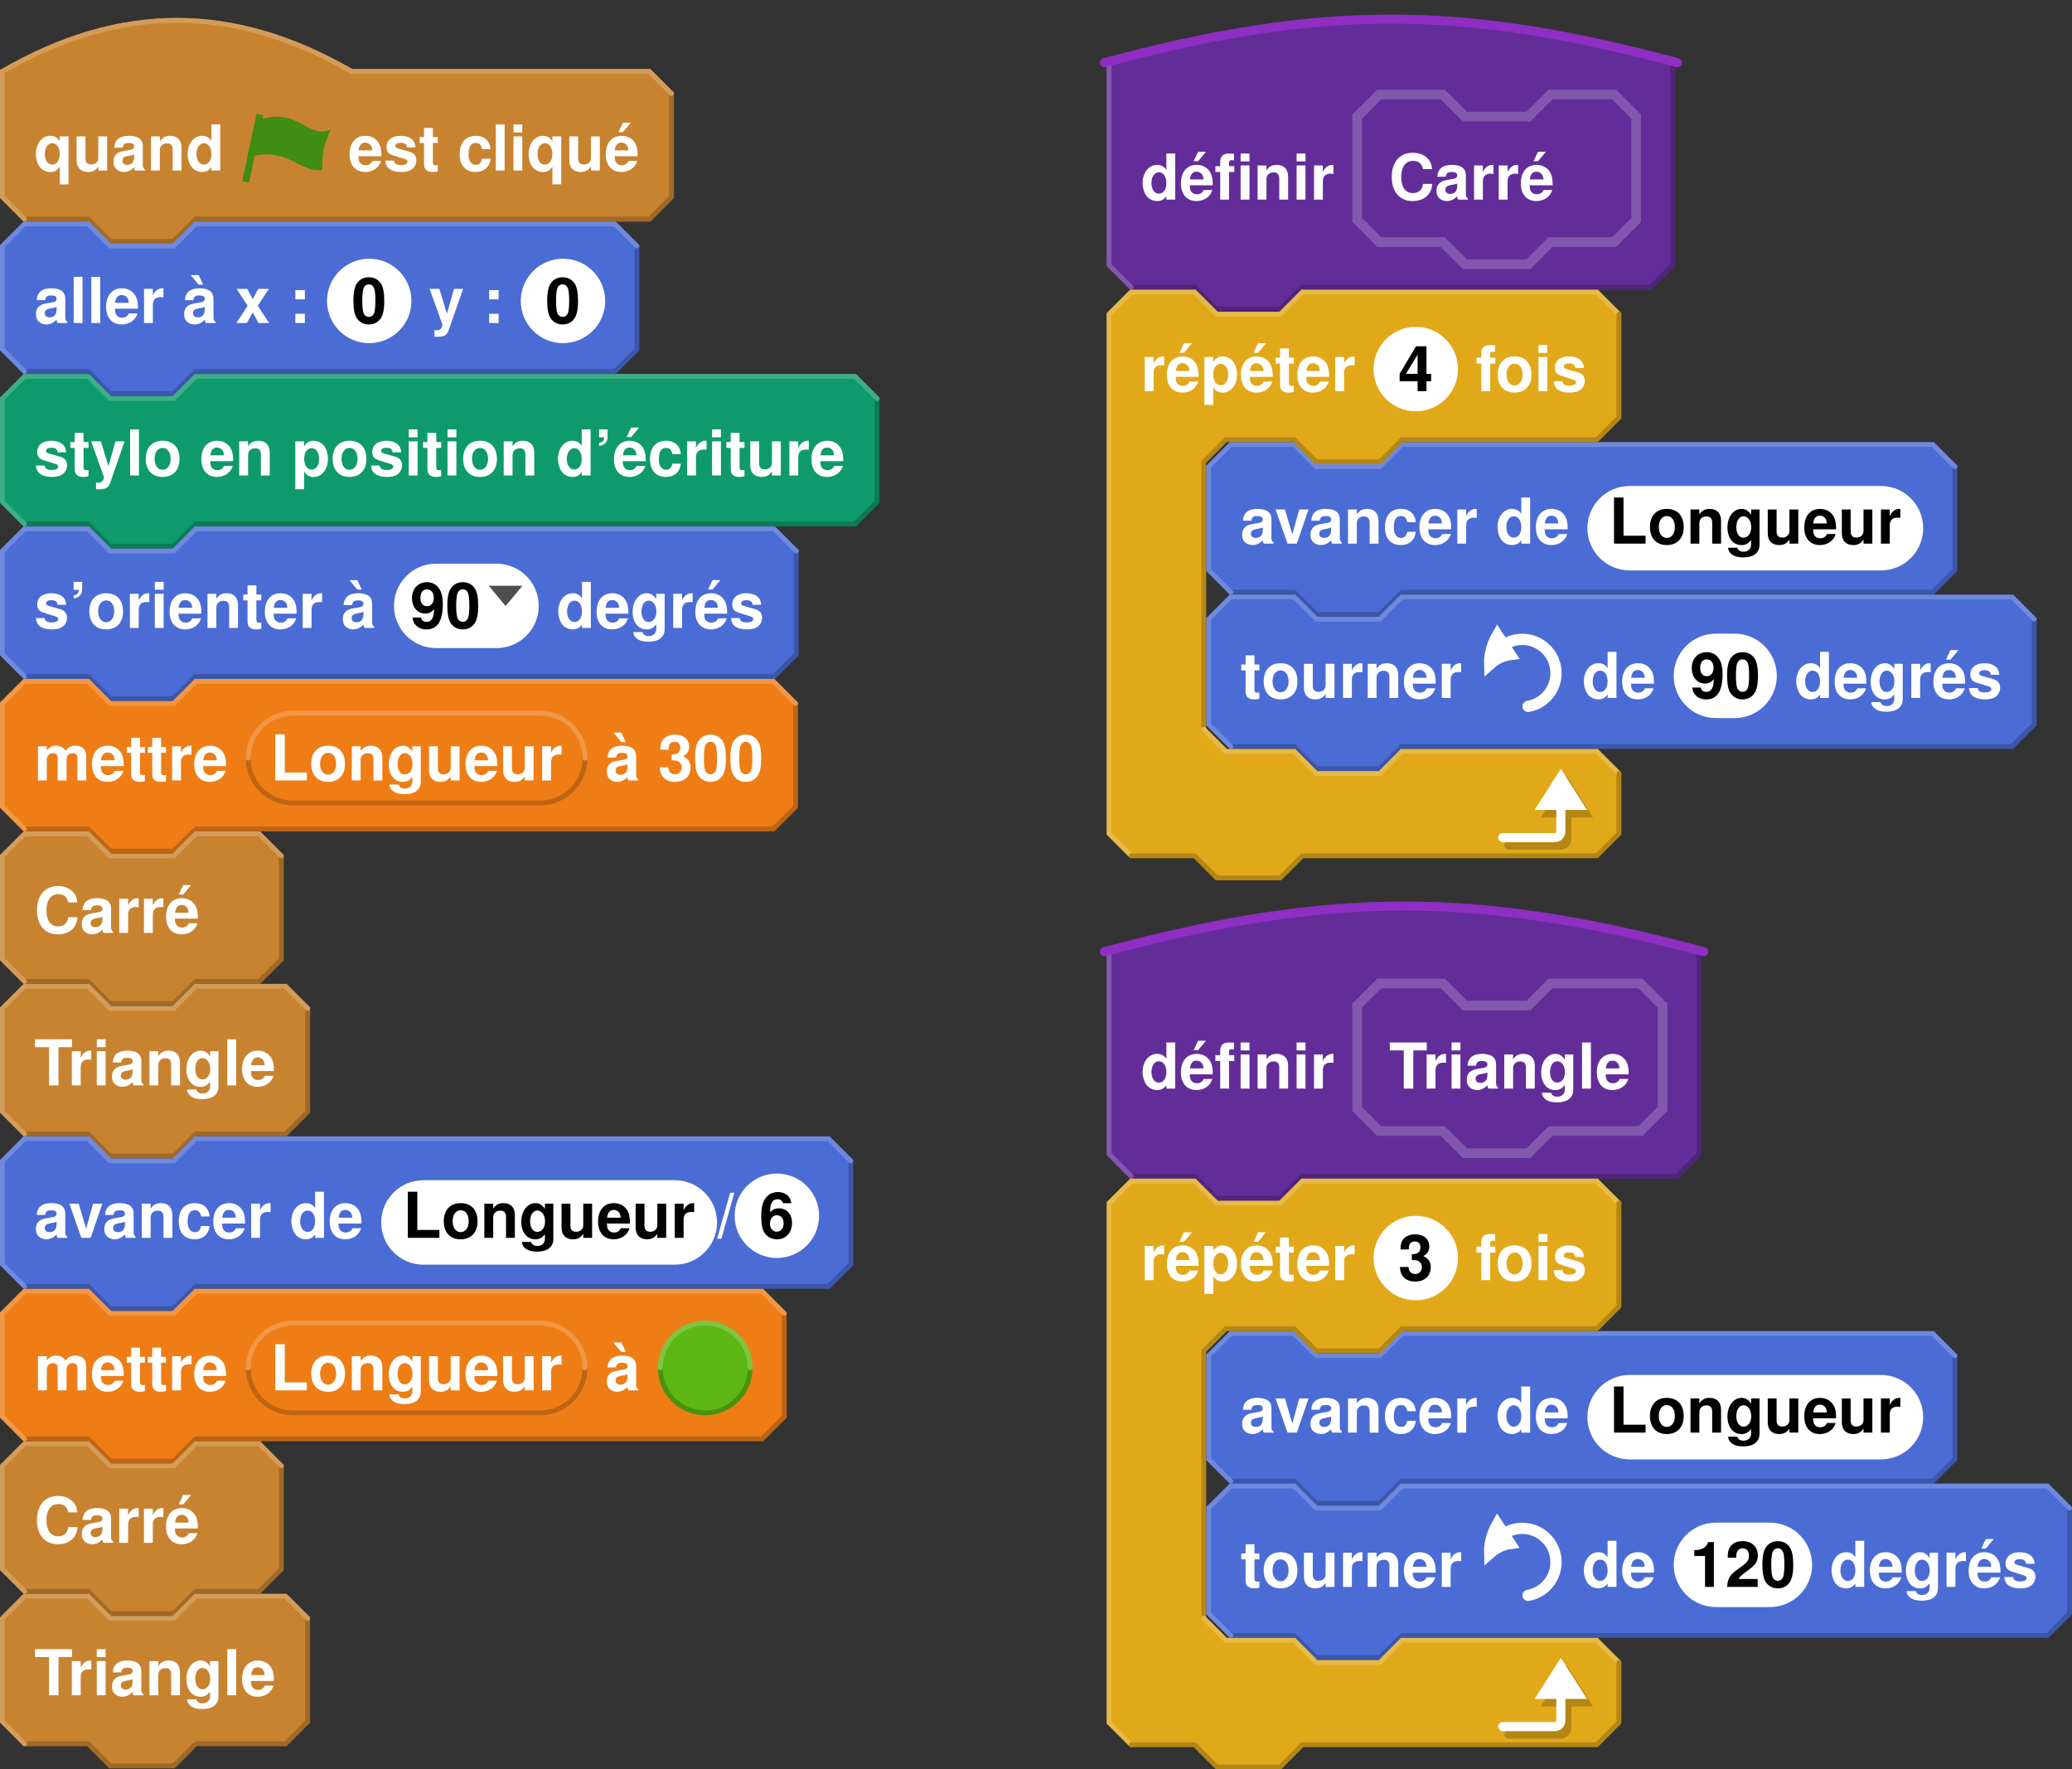 <?xml version='1.0' encoding='UTF-8'?>
<!-- This file was generated by dvisvgm 2.2 -->
<svg height='291.548pt' version='1.1' viewBox='36.574 21.554 341.496 291.548' width='341.496pt' xmlns='http://www.w3.org/2000/svg' xmlns:xlink='http://www.w3.org/1999/xlink'>
<rect x="36.574" y="21.554" width="341.496" height="291.548" fill="#333333" stroke="none"/>
<defs>
<path d='M5.711 -5.628H4.252V0H5.711V-5.628ZM5.711 -7.597H4.252V-6.295H5.711V-7.597ZM3.21 -5.513H2.345V-6.065C2.345 -6.357 2.47 -6.503 2.741 -6.503C2.866 -6.503 3.033 -6.493 3.158 -6.472V-7.566C2.887 -7.587 2.522 -7.597 2.324 -7.597C1.355 -7.597 0.886 -7.139 0.886 -6.19V-5.513H0.094V-4.544H0.886V0H2.345V-4.544H3.21V-5.513Z' id='g1-2'/>
<path d='M0.688 -7.597V-6.295H1.522C1.542 -5.774 1.271 -5.471 0.688 -5.367V-4.888C1.042 -4.909 1.376 -5.034 1.626 -5.242C1.959 -5.524 2.095 -5.867 2.095 -6.461V-7.597H0.688Z' id='g1-39'/>
<path d='M2.168 -7.441L0.021 0.146H0.719L2.866 -7.441H2.168Z' id='g1-47'/>
<path d='M2.845 -7.545C2.053 -7.545 1.376 -7.212 0.928 -6.597C0.5 -6.024 0.302 -5.075 0.302 -3.648C0.302 -2.345 0.479 -1.417 0.823 -0.855C1.261 -0.156 1.98 0.24 2.845 0.24C3.648 0.24 4.304 -0.083 4.763 -0.709C5.18 -1.271 5.388 -2.23 5.388 -3.606C5.388 -4.961 5.221 -5.878 4.867 -6.451C4.429 -7.16 3.71 -7.545 2.845 -7.545ZM2.845 -6.368C3.22 -6.368 3.523 -6.159 3.7 -5.774C3.846 -5.461 3.929 -4.648 3.929 -3.637C3.929 -2.814 3.846 -1.98 3.741 -1.688C3.575 -1.251 3.262 -1.011 2.845 -1.011C2.46 -1.011 2.168 -1.209 1.991 -1.584C1.845 -1.897 1.761 -2.678 1.761 -3.658C1.761 -4.523 1.845 -5.367 1.949 -5.669C2.116 -6.118 2.428 -6.368 2.845 -6.368Z' id='g1-48'/>
<path d='M2.48 -5.096V0H3.939V-7.389H2.97C2.741 -6.514 1.98 -6.065 0.709 -6.065V-5.096H2.48Z' id='g1-49'/>
<path d='M5.336 -1.303H2.209C2.397 -1.699 2.626 -1.907 3.71 -2.699C4.992 -3.637 5.367 -4.2 5.367 -5.2C5.367 -6.628 4.388 -7.545 2.835 -7.545C1.303 -7.545 0.406 -6.639 0.406 -5.075C0.406 -5.013 0.406 -4.929 0.417 -4.815H1.813V-5.055C1.813 -5.878 2.199 -6.357 2.866 -6.357C3.512 -6.357 3.908 -5.909 3.908 -5.169C3.908 -4.356 3.648 -4.033 2.022 -2.876C0.771 -2.022 0.386 -1.365 0.313 0H5.336V-1.303Z' id='g1-50'/>
<path d='M2.262 -3.304C2.772 -3.304 2.866 -3.293 3.116 -3.231C3.606 -3.095 3.919 -2.668 3.919 -2.126C3.919 -1.48 3.46 -1.011 2.824 -1.011C2.136 -1.011 1.761 -1.407 1.72 -2.168H0.302C0.313 -0.688 1.282 0.24 2.793 0.24C4.367 0.24 5.378 -0.688 5.378 -2.126C5.378 -2.991 5.002 -3.554 4.169 -3.96C4.857 -4.388 5.138 -4.857 5.138 -5.534C5.138 -6.764 4.221 -7.545 2.793 -7.545C1.949 -7.545 1.24 -7.253 0.823 -6.712C0.532 -6.347 0.396 -5.847 0.396 -5.19V-5.065H1.751C1.761 -5.461 1.793 -5.659 1.865 -5.847C2.001 -6.17 2.334 -6.368 2.762 -6.368C3.345 -6.368 3.679 -6.013 3.679 -5.398C3.679 -4.659 3.252 -4.283 2.387 -4.283H2.262V-3.304Z' id='g1-51'/>
<path d='M5.44 -2.845H4.669V-7.389H2.949L0.25 -2.866V-1.636H3.21V0H4.669V-1.636H5.44V-2.845ZM3.21 -2.845H1.282L3.21 -6.003V-2.845Z' id='g1-52'/>
<path d='M5.284 -5.711C5.211 -6.19 5.117 -6.43 4.929 -6.701C4.544 -7.233 3.866 -7.545 3.064 -7.545C2.147 -7.545 1.397 -7.139 0.948 -6.399C0.511 -5.68 0.333 -4.857 0.333 -3.512C0.333 -2.241 0.49 -1.449 0.865 -0.855C1.292 -0.167 2.063 0.24 2.939 0.24C4.408 0.24 5.409 -0.865 5.409 -2.47C5.409 -3.887 4.533 -4.867 3.262 -4.867C2.658 -4.867 2.251 -4.69 1.793 -4.21C1.824 -4.992 1.824 -4.992 1.886 -5.305C2.022 -5.972 2.439 -6.368 3.022 -6.368C3.491 -6.368 3.741 -6.18 3.929 -5.711H5.284ZM2.908 -3.721C3.585 -3.721 4.023 -3.189 4.023 -2.376C4.023 -1.584 3.543 -1.011 2.897 -1.011C2.23 -1.011 1.772 -1.563 1.772 -2.345C1.772 -3.158 2.23 -3.721 2.908 -3.721Z' id='g1-54'/>
<path d='M0.396 -1.72C0.427 -0.584 1.386 0.25 2.658 0.25C3.606 0.25 4.325 -0.146 4.763 -0.896C5.148 -1.553 5.378 -2.668 5.378 -3.856C5.378 -4.929 5.2 -5.784 4.867 -6.336C4.398 -7.128 3.668 -7.545 2.783 -7.545C1.303 -7.545 0.292 -6.482 0.292 -4.94C0.292 -3.418 1.188 -2.376 2.501 -2.376C2.876 -2.376 3.231 -2.48 3.46 -2.647C3.595 -2.741 3.679 -2.835 3.919 -3.106C3.919 -1.699 3.523 -1 2.699 -1C2.189 -1 1.834 -1.282 1.803 -1.72H0.396ZM2.741 -6.357C3.45 -6.357 3.887 -5.805 3.887 -4.94C3.887 -4.127 3.429 -3.585 2.762 -3.585S1.678 -4.117 1.678 -4.961C1.678 -5.815 2.095 -6.357 2.741 -6.357Z' id='g1-57'/>
<path d='M2.741 -1.522H1.178V0H2.741V-1.522ZM2.741 -5.419H1.178V-3.898H2.741V-5.419Z' id='g1-58'/>
<path d='M7.108 -5.023C7.055 -5.68 6.92 -6.097 6.597 -6.524C6.013 -7.295 5.075 -7.722 3.939 -7.722C1.793 -7.722 0.459 -6.19 0.459 -3.731C0.459 -1.292 1.782 0.24 3.898 0.24C5.784 0.24 7.045 -0.855 7.139 -2.595H5.617C5.524 -1.626 4.909 -1.073 3.939 -1.073C2.73 -1.073 2.022 -2.053 2.022 -3.71C2.022 -5.388 2.762 -6.388 3.992 -6.388C4.533 -6.388 4.982 -6.201 5.273 -5.836C5.44 -5.628 5.524 -5.43 5.617 -5.023H7.108Z' id='g1-67'/>
<path d='M2.397 -7.597H0.834V0H6.034V-1.303H2.397V-7.597Z' id='g1-76'/>
<path d='M4.012 -6.295H6.232V-7.597H0.146V-6.295H2.449V0H4.012V-6.295Z' id='g1-84'/>
<path d='M5.461 -0.177C5.2 -0.417 5.127 -0.573 5.127 -0.865V-3.992C5.127 -5.138 4.346 -5.722 2.824 -5.722S0.511 -5.075 0.417 -3.773H1.824C1.897 -4.356 2.136 -4.544 2.856 -4.544C3.418 -4.544 3.7 -4.356 3.7 -3.981C3.7 -3.793 3.606 -3.627 3.45 -3.543C3.252 -3.439 3.252 -3.439 2.532 -3.325L1.949 -3.22C0.834 -3.033 0.292 -2.46 0.292 -1.449C0.292 -0.969 0.427 -0.573 0.688 -0.292C1.011 0.042 1.501 0.24 2.001 0.24C2.626 0.24 3.199 -0.031 3.71 -0.563C3.71 -0.271 3.741 -0.167 3.877 0H5.461V-0.177ZM3.7 -2.262C3.7 -1.417 3.283 -0.938 2.543 -0.938C2.053 -0.938 1.751 -1.198 1.751 -1.615C1.751 -2.053 1.98 -2.262 2.585 -2.387L3.085 -2.48C3.47 -2.553 3.533 -2.574 3.7 -2.658V-2.262Z' id='g1-97'/>
<path d='M5.44 -3.523C5.336 -4.898 4.419 -5.722 3.012 -5.722C1.334 -5.722 0.354 -4.617 0.354 -2.699C0.354 -0.844 1.324 0.24 2.991 0.24C4.356 0.24 5.305 -0.604 5.44 -1.949H4.044C3.856 -1.219 3.564 -0.938 3.001 -0.938C2.262 -0.938 1.813 -1.605 1.813 -2.699C1.813 -3.231 1.918 -3.731 2.095 -4.064C2.262 -4.377 2.585 -4.544 3.001 -4.544C3.595 -4.544 3.877 -4.262 4.044 -3.523H5.44Z' id='g1-99'/>
<path d='M4.221 0H5.68V-7.597H4.221V-4.898C3.856 -5.461 3.366 -5.722 2.668 -5.722C1.324 -5.722 0.302 -4.429 0.302 -2.73C0.302 -1.97 0.532 -1.198 0.907 -0.657C1.292 -0.115 1.98 0.24 2.668 0.24C3.366 0.24 3.856 -0.021 4.221 -0.573V0ZM2.991 -4.502C3.731 -4.502 4.221 -3.783 4.221 -2.71C4.221 -1.688 3.721 -0.98 2.991 -0.98S1.761 -1.699 1.761 -2.73C1.761 -3.773 2.262 -4.502 2.991 -4.502Z' id='g1-100'/>
<path d='M5.461 -2.355C5.471 -2.48 5.471 -2.532 5.471 -2.605C5.471 -3.168 5.388 -3.689 5.253 -4.085C4.877 -5.107 3.971 -5.722 2.835 -5.722C1.219 -5.722 0.229 -4.554 0.229 -2.668C0.229 -0.865 1.209 0.24 2.803 0.24C4.064 0.24 5.086 -0.479 5.409 -1.584H3.971C3.793 -1.136 3.387 -0.875 2.856 -0.875C2.439 -0.875 2.105 -1.053 1.897 -1.365C1.761 -1.574 1.709 -1.824 1.688 -2.355H5.461ZM1.709 -3.325C1.803 -4.179 2.168 -4.606 2.814 -4.606C3.179 -4.606 3.512 -4.429 3.721 -4.137C3.856 -3.929 3.919 -3.71 3.95 -3.325H1.709Z' id='g1-101'/>
<path d='M3.262 -5.513H2.397V-6.065C2.397 -6.357 2.522 -6.503 2.793 -6.503C2.918 -6.503 3.085 -6.493 3.21 -6.472V-7.566C2.939 -7.587 2.574 -7.597 2.376 -7.597C1.407 -7.597 0.938 -7.139 0.938 -6.19V-5.513H0.146V-4.544H0.938V0H2.397V-4.544H3.262V-5.513Z' id='g1-102'/>
<path d='M4.252 -5.628V-4.763C3.814 -5.43 3.335 -5.722 2.689 -5.722C1.355 -5.722 0.354 -4.419 0.354 -2.678C0.354 -0.928 1.271 0.24 2.658 0.24C3.314 0.24 3.71 0.042 4.252 -0.573V0.188C4.252 0.865 3.741 1.334 3.012 1.334C2.46 1.334 2.095 1.105 1.98 0.677H0.469C0.479 1.115 0.646 1.417 1.021 1.73C1.469 2.095 2.095 2.272 2.96 2.272C4.659 2.272 5.638 1.511 5.638 0.188V-5.628H4.252ZM3.001 -4.502C3.731 -4.502 4.273 -3.741 4.273 -2.699C4.273 -1.678 3.741 -0.98 2.981 -0.98C2.293 -0.98 1.813 -1.678 1.813 -2.699C1.813 -3.762 2.293 -4.502 3.001 -4.502Z' id='g1-103'/>
<path d='M2.157 -5.628H0.698V0H2.157V-5.628ZM2.157 -7.597H0.698V-6.295H2.157V-7.597Z' id='g1-105'/>
<path d='M2.157 -7.597H0.698V0H2.157V-7.597Z' id='g1-108'/>
<path d='M0.625 -5.628V0H2.084V-3.377C2.084 -4.064 2.46 -4.481 3.085 -4.481C3.575 -4.481 3.877 -4.2 3.877 -3.752V0H5.336V-3.377C5.336 -4.064 5.711 -4.481 6.336 -4.481C6.826 -4.481 7.128 -4.2 7.128 -3.752V0H8.587V-3.981C8.587 -5.075 7.92 -5.722 6.795 -5.722C6.086 -5.722 5.586 -5.471 5.148 -4.888C4.877 -5.419 4.315 -5.722 3.616 -5.722C2.97 -5.722 2.553 -5.503 2.074 -4.929V-5.628H0.625Z' id='g1-109'/>
<path d='M0.657 -5.628V0H2.116V-3.377C2.116 -4.044 2.585 -4.481 3.293 -4.481C3.919 -4.481 4.231 -4.137 4.231 -3.47V0H5.69V-3.773C5.69 -5.013 5.002 -5.722 3.804 -5.722C3.043 -5.722 2.532 -5.44 2.116 -4.815V-5.628H0.657Z' id='g1-110'/>
<path d='M3.137 -5.722C1.417 -5.722 0.365 -4.586 0.365 -2.741C0.365 -0.886 1.417 0.24 3.147 0.24C4.857 0.24 5.93 -0.896 5.93 -2.699C5.93 -4.606 4.898 -5.722 3.137 -5.722ZM3.147 -4.544C3.95 -4.544 4.471 -3.825 4.471 -2.72C4.471 -1.667 3.929 -0.938 3.147 -0.938C2.355 -0.938 1.824 -1.667 1.824 -2.741S2.355 -4.544 3.147 -4.544Z' id='g1-111'/>
<path d='M2.063 -5.628H0.604V2.272H2.063V-0.667C2.418 -0.042 2.918 0.25 3.627 0.25C4.982 0.25 5.982 -1.021 5.982 -2.73C5.982 -3.523 5.753 -4.315 5.378 -4.836C5.002 -5.367 4.304 -5.722 3.627 -5.722C2.918 -5.722 2.418 -5.419 2.063 -4.794V-5.628ZM3.293 -4.502C4.033 -4.502 4.523 -3.783 4.523 -2.71C4.523 -1.688 4.012 -0.969 3.293 -0.969C2.564 -0.969 2.063 -1.678 2.063 -2.73S2.564 -4.502 3.293 -4.502Z' id='g1-112'/>
<path d='M4.21 -5.628V-4.794C3.866 -5.409 3.345 -5.722 2.647 -5.722C1.292 -5.722 0.292 -4.45 0.292 -2.73C0.292 -1.938 0.521 -1.146 0.896 -0.636C1.271 -0.104 1.97 0.25 2.637 0.25C3.345 0.25 3.866 -0.052 4.21 -0.667V2.272H5.669V-5.628H4.21ZM2.981 -4.502C3.721 -4.502 4.21 -3.793 4.21 -2.699C4.21 -1.678 3.71 -0.969 2.981 -0.969S1.751 -1.678 1.751 -2.73S2.251 -4.502 2.981 -4.502Z' id='g1-113'/>
<path d='M0.657 -5.628V0H2.116V-2.991C2.116 -3.846 2.543 -4.273 3.397 -4.273C3.554 -4.273 3.658 -4.262 3.856 -4.231V-5.711C3.773 -5.722 3.721 -5.722 3.679 -5.722C3.012 -5.722 2.428 -5.284 2.116 -4.523V-5.628H0.657Z' id='g1-114'/>
<path d='M5.263 -3.814C5.242 -5.002 4.325 -5.722 2.814 -5.722C1.386 -5.722 0.5 -5.002 0.5 -3.846C0.5 -3.47 0.615 -3.147 0.813 -2.929C1.011 -2.73 1.188 -2.637 1.73 -2.46L3.47 -1.918C3.835 -1.803 3.96 -1.688 3.96 -1.459C3.96 -1.115 3.554 -0.907 2.876 -0.907C2.501 -0.907 2.199 -0.98 2.011 -1.105C1.855 -1.219 1.793 -1.334 1.73 -1.636H0.302C0.344 -0.406 1.251 0.24 2.96 0.24C3.741 0.24 4.335 0.073 4.752 -0.261S5.419 -1.115 5.419 -1.667C5.419 -2.397 5.055 -2.866 4.315 -3.085L2.47 -3.616C2.063 -3.741 1.959 -3.825 1.959 -4.054C1.959 -4.367 2.293 -4.575 2.803 -4.575C3.502 -4.575 3.846 -4.325 3.856 -3.814H5.263Z' id='g1-115'/>
<path d='M3.137 -5.513H2.324V-7.024H0.865V-5.513H0.146V-4.544H0.865V-1.084C0.865 -0.198 1.334 0.24 2.293 0.24C2.616 0.24 2.876 0.208 3.137 0.125V-0.896C2.991 -0.875 2.908 -0.865 2.803 -0.865C2.418 -0.865 2.324 -0.98 2.324 -1.48V-4.544H3.137V-5.513Z' id='g1-116'/>
<path d='M5.638 0V-5.628H4.179V-2.105C4.179 -1.438 3.71 -1 3.001 -1C2.376 -1 2.063 -1.334 2.063 -2.011V-5.628H0.604V-1.709C0.604 -0.469 1.292 0.24 2.491 0.24C3.252 0.24 3.762 -0.042 4.179 -0.667V0H5.638Z' id='g1-117'/>
<path d='M3.648 0L5.586 -5.628H4.044L2.908 -1.511L1.688 -5.628H0.146L2.116 0H3.648Z' id='g1-118'/>
<path d='M3.7 -2.835L5.534 -5.628H3.783L2.876 -3.929L1.959 -5.628H0.208L2.043 -2.835L0.167 0H1.918L2.876 -1.751L3.825 0H5.576L3.7 -2.835Z' id='g1-120'/>
<path d='M4.106 -5.628L2.939 -1.532L1.699 -5.628H0.094L2.189 0.229V0.24V0.271C2.189 0.802 1.793 1.209 1.282 1.209C1.167 1.209 1.084 1.198 0.896 1.146V2.241C1.115 2.272 1.24 2.282 1.417 2.282C1.782 2.282 2.22 2.209 2.47 2.105C2.876 1.938 3.054 1.699 3.293 1.032L5.607 -5.628H4.106Z' id='g1-121'/>
<path d='M5.461 -0.177C5.2 -0.417 5.127 -0.573 5.127 -0.865V-3.992C5.127 -5.138 4.346 -5.722 2.824 -5.722S0.511 -5.075 0.417 -3.773H1.824C1.897 -4.356 2.136 -4.544 2.856 -4.544C3.418 -4.544 3.7 -4.356 3.7 -3.981C3.7 -3.793 3.606 -3.627 3.45 -3.543C3.252 -3.439 3.252 -3.439 2.532 -3.325L1.949 -3.22C0.834 -3.033 0.292 -2.46 0.292 -1.449C0.292 -0.969 0.427 -0.573 0.688 -0.292C1.011 0.042 1.501 0.24 2.001 0.24C2.626 0.24 3.199 -0.031 3.71 -0.563C3.71 -0.271 3.741 -0.167 3.877 0H5.461V-0.177ZM3.7 -2.262C3.7 -1.417 3.283 -0.938 2.543 -0.938C2.053 -0.938 1.751 -1.198 1.751 -1.615C1.751 -2.053 1.98 -2.262 2.585 -2.387L3.085 -2.48C3.47 -2.553 3.533 -2.574 3.7 -2.658V-2.262ZM1.376 -7.889L2.689 -6.326H3.418L2.689 -7.889H1.376Z' id='g1-224'/>
<path d='M5.461 -2.355C5.471 -2.48 5.471 -2.532 5.471 -2.605C5.471 -3.168 5.388 -3.689 5.253 -4.085C4.877 -5.107 3.971 -5.722 2.835 -5.722C1.219 -5.722 0.229 -4.554 0.229 -2.668C0.229 -0.865 1.209 0.24 2.803 0.24C4.064 0.24 5.086 -0.479 5.409 -1.584H3.971C3.793 -1.136 3.387 -0.875 2.856 -0.875C2.439 -0.875 2.105 -1.053 1.897 -1.365C1.761 -1.574 1.709 -1.824 1.688 -2.355H5.461ZM1.709 -3.325C1.803 -4.179 2.168 -4.606 2.814 -4.606C3.179 -4.606 3.512 -4.429 3.721 -4.137C3.856 -3.929 3.919 -3.71 3.95 -3.325H1.709ZM4.367 -7.889H3.054L2.324 -6.326H3.054L4.367 -7.889Z' id='g1-233'/>
</defs>
<g id='page1'>
<path d='M36.973 33.324C56.406 22.105 75.078 22.105 94.508 33.324H143.589L147.238 36.973V54.008L143.589 57.652H68.84L65.191 61.301H54.73L51.082 57.652H40.621L36.973 54.008V33.324Z' fill='#c88330'/>
<path d='M36.973 33.324C56.406 22.105 75.078 22.105 94.508 33.324H143.589L147.238 36.973V54.008L143.589 57.652H68.84L65.191 61.301H54.73L51.082 57.652H40.621L36.973 54.008V33.324Z' fill='none' stroke='#c88330' stroke-linecap='round' stroke-miterlimit='10' stroke-width='0.797'/>
<g fill='#ffffff' transform='matrix(1 0 0 1 5.23 16.331)'>
<use x='36.974' xlink:href='#g1-113' y='33.326'/>
<use x='43.366' xlink:href='#g1-117' y='33.326'/>
<use x='49.758' xlink:href='#g1-97' y='33.326'/>
<use x='55.574' xlink:href='#g1-110' y='33.326'/>
<use x='61.965' xlink:href='#g1-100' y='33.326'/>
</g>
<path d='M76.496 51.414L78.852 40.32L79.961 40.559L79.844 41.113C85.977 39.52 87.254 44.426 91.051 42.914C89.789 46.125 89.789 46.125 89.637 49.57C86.074 49.973 84.008 46.055 78.547 47.211L77.605 51.648Z' fill='#3f8d15'/>
<g fill='#ffffff' transform='matrix(1 0 0 1 5.23 16.331)'>
<use x='88.73' xlink:href='#g1-101' y='33.326'/>
<use x='94.546' xlink:href='#g1-115' y='33.326'/>
<use x='100.362' xlink:href='#g1-116' y='33.326'/>
<use x='106.753' xlink:href='#g1-99' y='33.326'/>
<use x='112.36' xlink:href='#g1-108' y='33.326'/>
<use x='115.268' xlink:href='#g1-105' y='33.326'/>
<use x='118.176' xlink:href='#g1-113' y='33.326'/>
<use x='124.568' xlink:href='#g1-117' y='33.326'/>
<use x='130.959' xlink:href='#g1-233' y='33.326'/>
</g>
<path d='M147.238 36.973V54.008L143.589 57.652H68.84L65.191 61.301H54.73L51.082 57.652H40.621' fill='none' stroke='#a06926' stroke-linecap='round' stroke-miterlimit='10' stroke-width='0.797'/>
<path d='M40.621 57.652L36.973 54.008V33.324V33.324C56.406 22.105 75.078 22.105 94.508 33.324H143.589L147.238 36.973' fill='none' stroke='#d39c59' stroke-linecap='round' stroke-miterlimit='10' stroke-width='0.797'/>
<path d='M40.621 58.449H51.082L54.73 62.098H65.191L68.84 58.449H137.902L141.55 62.098V79.133L137.902 82.777H68.84L65.191 86.426H54.73L51.082 82.777H40.621L36.973 79.133V62.098Z' fill='#4a6cd4'/>
<g fill='#ffffff' transform='matrix(1 0 0 1 5.23 41.455)'>
<use x='36.974' xlink:href='#g1-97' y='33.326'/>
<use x='42.791' xlink:href='#g1-108' y='33.326'/>
<use x='45.699' xlink:href='#g1-108' y='33.326'/>
<use x='48.606' xlink:href='#g1-101' y='33.326'/>
<use x='54.423' xlink:href='#g1-114' y='33.326'/>
<use x='61.4' xlink:href='#g1-224' y='33.326'/>
<use x='70.124' xlink:href='#g1-120' y='33.326'/>
<use x='78.848' xlink:href='#g1-58' y='33.326'/>
</g>
<path d='M97.426 64.188V64.188C101.269 64.188 104.383 67.301 104.383 71.145C104.383 74.984 101.269 78.102 97.426 78.102V78.102C93.586 78.102 90.469 74.984 90.469 71.145C90.469 67.301 93.586 64.188 97.426 64.188Z' fill='#ffffff'/>
<g transform='matrix(1 0 0 1 9.279 41.455)'>
<use x='85.239' xlink:href='#g1-48' y='33.326'/>
</g>
<g fill='#ffffff' transform='matrix(1 0 0 1 5.23 41.455)'>
<use x='102.06' xlink:href='#g1-121' y='33.326'/>
<use x='110.784' xlink:href='#g1-58' y='33.326'/>
</g>
<path d='M129.363 64.188V64.188C133.203 64.188 136.32 67.301 136.32 71.145C136.32 74.984 133.203 78.102 129.363 78.102V78.102C125.52 78.102 122.406 74.984 122.406 71.145C122.406 67.301 125.52 64.188 129.363 64.188Z' fill='#ffffff'/>
<g transform='matrix(1 0 0 1 9.279 41.455)'>
<use x='117.176' xlink:href='#g1-48' y='33.326'/>
</g>
<path d='M141.55 62.098V79.133L137.902 82.777H68.84L65.191 86.426H54.73L51.082 82.777H40.621' fill='none' stroke='#3b56aa' stroke-linecap='round' stroke-miterlimit='10' stroke-width='0.797'/>
<path d='M40.621 82.777L36.973 79.133V62.098L40.621 58.449H51.082L54.73 62.098H65.191L68.84 58.449H137.902L141.55 62.098' fill='none' stroke='#6e89dd' stroke-linecap='round' stroke-miterlimit='10' stroke-width='0.797'/>
<path d='M40.621 83.574H51.082L54.73 87.223H65.191L68.84 83.574H177.488L181.132 87.223V104.258L177.488 107.902H68.84L65.191 111.551H54.73L51.082 107.902H40.621L36.973 104.258V87.223Z' fill='#0e9a6c'/>
<g fill='#ffffff' transform='matrix(1 0 0 1 5.23 66.58)'>
<use x='36.974' xlink:href='#g1-115' y='33.326'/>
<use x='42.791' xlink:href='#g1-116' y='33.326'/>
<use x='46.274' xlink:href='#g1-121' y='33.326'/>
<use x='52.09' xlink:href='#g1-108' y='33.326'/>
<use x='54.998' xlink:href='#g1-111' y='33.326'/>
<use x='64.298' xlink:href='#g1-101' y='33.326'/>
<use x='70.114' xlink:href='#g1-110' y='33.326'/>
<use x='79.413' xlink:href='#g1-112' y='33.326'/>
<use x='85.805' xlink:href='#g1-111' y='33.326'/>
<use x='92.196' xlink:href='#g1-115' y='33.326'/>
<use x='98.012' xlink:href='#g1-105' y='33.326'/>
<use x='100.92' xlink:href='#g1-116' y='33.326'/>
<use x='104.404' xlink:href='#g1-105' y='33.326'/>
<use x='107.312' xlink:href='#g1-111' y='33.326'/>
<use x='113.703' xlink:href='#g1-110' y='33.326'/>
<use x='123.003' xlink:href='#g1-100' y='33.326'/>
<use x='129.394' xlink:href='#g1-39' y='33.326'/>
<use x='132.302' xlink:href='#g1-233' y='33.326'/>
<use x='138.118' xlink:href='#g1-99' y='33.326'/>
<use x='143.935' xlink:href='#g1-114' y='33.326'/>
<use x='148.004' xlink:href='#g1-105' y='33.326'/>
<use x='150.912' xlink:href='#g1-116' y='33.326'/>
<use x='154.395' xlink:href='#g1-117' y='33.326'/>
<use x='160.787' xlink:href='#g1-114' y='33.326'/>
<use x='164.856' xlink:href='#g1-101' y='33.326'/>
</g>
<path d='M181.132 87.223V104.258L177.488 107.902H68.84L65.191 111.551H54.73L51.082 107.902H40.621' fill='none' stroke='#0b7b56' stroke-linecap='round' stroke-miterlimit='10' stroke-width='0.797'/>
<path d='M40.621 107.902L36.973 104.258V87.223L40.621 83.574H51.082L54.73 87.223H65.191L68.84 83.574H177.488L181.132 87.223' fill='none' stroke='#3eae89' stroke-linecap='round' stroke-miterlimit='10' stroke-width='0.797'/>
<path d='M40.621 108.699H51.082L54.73 112.348H65.191L68.84 108.699H164.16L167.808 112.348V129.383L164.16 133.027H68.84L65.191 136.676H54.73L51.082 133.027H40.621L36.973 129.383V112.348Z' fill='#4a6cd4'/>
<g fill='#ffffff' transform='matrix(1 0 0 1 5.23 91.705)'>
<use x='36.974' xlink:href='#g1-115' y='33.326'/>
<use x='42.791' xlink:href='#g1-39' y='33.326'/>
<use x='45.699' xlink:href='#g1-111' y='33.326'/>
<use x='52.09' xlink:href='#g1-114' y='33.326'/>
<use x='56.159' xlink:href='#g1-105' y='33.326'/>
<use x='59.067' xlink:href='#g1-101' y='33.326'/>
<use x='64.883' xlink:href='#g1-110' y='33.326'/>
<use x='71.275' xlink:href='#g1-116' y='33.326'/>
<use x='74.758' xlink:href='#g1-101' y='33.326'/>
<use x='80.574' xlink:href='#g1-114' y='33.326'/>
<use x='87.552' xlink:href='#g1-224' y='33.326'/>
</g>
<path d='M113.438 114.438H118.41C122.254 114.438 125.367 117.551 125.367 121.395C125.367 125.235 122.254 128.348 118.41 128.348H108.461C104.621 128.348 101.508 125.235 101.508 121.395C101.508 117.551 104.621 114.438 108.461 114.438Z' fill='#ffffff'/>
<g transform='matrix(1 0 0 1 7.908 91.705)'>
<use x='96.276' xlink:href='#g1-57' y='33.326'/>
<use x='102.092' xlink:href='#g1-48' y='33.326'/>
</g>
<path d='M117.125 118.074H122.687L119.906 121.414Z' fill='#4d4d4d'/>
<g fill='#ffffff' transform='matrix(1 0 0 1 5.23 91.705)'>
<use x='123.045' xlink:href='#g1-100' y='33.326'/>
<use x='129.437' xlink:href='#g1-101' y='33.326'/>
<use x='135.253' xlink:href='#g1-103' y='33.326'/>
<use x='141.644' xlink:href='#g1-114' y='33.326'/>
<use x='145.714' xlink:href='#g1-233' y='33.326'/>
<use x='151.53' xlink:href='#g1-115' y='33.326'/>
</g>
<path d='M167.808 112.348V129.383L164.16 133.027H68.84L65.191 136.676H54.73L51.082 133.027H40.621' fill='none' stroke='#3b56aa' stroke-linecap='round' stroke-miterlimit='10' stroke-width='0.797'/>
<path d='M40.621 133.027L36.973 129.383V112.348L40.621 108.699H51.082L54.73 112.348H65.191L68.84 108.699H164.16L167.808 112.348' fill='none' stroke='#6e89dd' stroke-linecap='round' stroke-miterlimit='10' stroke-width='0.797'/>
<path d='M40.621 133.825H51.082L54.73 137.473H65.191L68.84 133.825H164.046L167.691 137.473V154.504L164.046 158.153H68.84L65.191 161.801H54.73L51.082 158.153H40.621L36.973 154.504V137.473Z' fill='#ee7d16'/>
<g fill='#ffffff' transform='matrix(1 0 0 1 5.23 116.83)'>
<use x='36.974' xlink:href='#g1-109' y='33.326'/>
<use x='46.274' xlink:href='#g1-101' y='33.326'/>
<use x='52.09' xlink:href='#g1-116' y='33.326'/>
<use x='55.574' xlink:href='#g1-116' y='33.326'/>
<use x='59.057' xlink:href='#g1-114' y='33.326'/>
<use x='63.126' xlink:href='#g1-101' y='33.326'/>
</g>
<path d='M105.23 139.082H125.586C129.672 139.082 132.984 142.395 132.984 146.481C132.984 150.563 129.672 153.875 125.586 153.875H84.875C80.789 153.875 77.48 150.563 77.48 146.481C77.48 142.395 80.789 139.082 84.875 139.082Z' fill='#ee7d16'/>
<g fill='#ffffff' transform='matrix(1 0 0 1 8.865 116.83)'>
<use x='72.249' xlink:href='#g1-76' y='33.326'/>
<use x='78.64' xlink:href='#g1-111' y='33.326'/>
<use x='85.032' xlink:href='#g1-110' y='33.326'/>
<use x='91.423' xlink:href='#g1-103' y='33.326'/>
<use x='97.815' xlink:href='#g1-117' y='33.326'/>
<use x='104.206' xlink:href='#g1-101' y='33.326'/>
<use x='110.022' xlink:href='#g1-117' y='33.326'/>
<use x='116.414' xlink:href='#g1-114' y='33.326'/>
</g>
<path d='M77.48 146.481C77.48 150.574 80.781 153.875 84.875 153.875H125.586C129.684 153.875 132.984 150.574 132.984 146.481' fill='none' stroke='#be6412' stroke-linecap='round' stroke-miterlimit='10' stroke-width='0.797'/>
<path d='M77.48 146.481C77.48 142.383 80.781 139.082 84.875 139.082H125.586C129.684 139.082 132.984 142.383 132.984 146.481' fill='none' stroke='#f19745' stroke-linecap='round' stroke-miterlimit='10' stroke-width='0.797'/>
<g fill='#ffffff' transform='matrix(1 0 0 1 5.23 116.83)'>
<use x='131.058' xlink:href='#g1-224' y='33.326'/>
<use x='139.783' xlink:href='#g1-51' y='33.326'/>
<use x='145.599' xlink:href='#g1-48' y='33.326'/>
<use x='151.415' xlink:href='#g1-48' y='33.326'/>
</g>
<path d='M167.691 137.473V154.504L164.046 158.153H68.84L65.191 161.801H54.73L51.082 158.153H40.621' fill='none' stroke='#be6412' stroke-linecap='round' stroke-miterlimit='10' stroke-width='0.797'/>
<path d='M40.621 158.153L36.973 154.504V137.473L40.621 133.825H51.082L54.73 137.473H65.191L68.84 133.825H164.046L167.691 137.473' fill='none' stroke='#f19745' stroke-linecap='round' stroke-miterlimit='10' stroke-width='0.797'/>
<path d='M40.621 158.95H51.082L54.73 162.598H65.191L68.84 158.95H79.301L82.945 162.598V179.629L79.301 183.278H68.84L65.191 186.926H54.73L51.082 183.278H40.621L36.973 179.629V162.598Z' fill='#c88330'/>
<g fill='#ffffff' transform='matrix(1 0 0 1 5.23 141.955)'>
<use x='36.974' xlink:href='#g1-67' y='33.326'/>
<use x='44.527' xlink:href='#g1-97' y='33.326'/>
<use x='50.343' xlink:href='#g1-114' y='33.326'/>
<use x='54.412' xlink:href='#g1-114' y='33.326'/>
<use x='58.481' xlink:href='#g1-233' y='33.326'/>
</g>
<path d='M82.945 162.598V179.629L79.301 183.278H68.84L65.191 186.926H54.73L51.082 183.278H40.621' fill='none' stroke='#a06926' stroke-linecap='round' stroke-miterlimit='10' stroke-width='0.797'/>
<path d='M40.621 183.278L36.973 179.629V162.598L40.621 158.95H51.082L54.73 162.598H65.191L68.84 158.95H79.301L82.945 162.598' fill='none' stroke='#d39c59' stroke-linecap='round' stroke-miterlimit='10' stroke-width='0.797'/>
<path d='M40.621 184.075H51.082L54.73 187.723H65.191L68.84 184.075H83.644L87.289 187.723V204.754L83.644 208.403H68.84L65.191 212.051H54.73L51.082 208.403H40.621L36.973 204.754V187.723Z' fill='#c88330'/>
<g fill='#ffffff' transform='matrix(1 0 0 1 5.23 167.08)'>
<use x='36.974' xlink:href='#g1-84' y='33.326'/>
<use x='42.529' xlink:href='#g1-114' y='33.326'/>
<use x='46.598' xlink:href='#g1-105' y='33.326'/>
<use x='49.506' xlink:href='#g1-97' y='33.326'/>
<use x='55.322' xlink:href='#g1-110' y='33.326'/>
<use x='61.714' xlink:href='#g1-103' y='33.326'/>
<use x='68.106' xlink:href='#g1-108' y='33.326'/>
<use x='71.013' xlink:href='#g1-101' y='33.326'/>
</g>
<path d='M87.289 187.723V204.754L83.644 208.403H68.84L65.191 212.051H54.73L51.082 208.403H40.621' fill='none' stroke='#a06926' stroke-linecap='round' stroke-miterlimit='10' stroke-width='0.797'/>
<path d='M40.621 208.403L36.973 204.754V187.723L40.621 184.075H51.082L54.73 187.723H65.191L68.84 184.075H83.644L87.289 187.723' fill='none' stroke='#d39c59' stroke-linecap='round' stroke-miterlimit='10' stroke-width='0.797'/>
<path d='M40.621 209.2H51.082L54.73 212.848H65.191L68.84 209.2H173.152L176.8 212.848V229.879L173.152 233.528H68.84L65.191 237.176H54.73L51.082 233.528H40.621L36.973 229.879V212.848Z' fill='#4a6cd4'/>
<g fill='#ffffff' transform='matrix(1 0 0 1 5.23 192.204)'>
<use x='36.974' xlink:href='#g1-97' y='33.326'/>
<use x='42.634' xlink:href='#g1-118' y='33.326'/>
<use x='48.241' xlink:href='#g1-97' y='33.326'/>
<use x='54.057' xlink:href='#g1-110' y='33.326'/>
<use x='60.448' xlink:href='#g1-99' y='33.326'/>
<use x='66.264' xlink:href='#g1-101' y='33.326'/>
<use x='72.081' xlink:href='#g1-114' y='33.326'/>
<use x='79.058' xlink:href='#g1-100' y='33.326'/>
<use x='85.449' xlink:href='#g1-101' y='33.326'/>
</g>
<path d='M127.078 216.035H147.793C151.633 216.035 154.75 219.148 154.75 222.992C154.75 226.832 151.633 229.949 147.793 229.949H106.359C102.519 229.949 99.402 226.832 99.402 222.992C99.402 219.148 102.519 216.035 106.359 216.035Z' fill='#ffffff'/>
<g transform='matrix(1 0 0 1 8.786 192.204)'>
<use x='94.173' xlink:href='#g1-76' y='33.326'/>
<use x='100.565' xlink:href='#g1-111' y='33.326'/>
<use x='106.956' xlink:href='#g1-110' y='33.326'/>
<use x='113.348' xlink:href='#g1-103' y='33.326'/>
<use x='119.739' xlink:href='#g1-117' y='33.326'/>
<use x='126.131' xlink:href='#g1-101' y='33.326'/>
<use x='131.947' xlink:href='#g1-117' y='33.326'/>
<use x='138.339' xlink:href='#g1-114' y='33.326'/>
</g>
<g fill='#ffffff' transform='matrix(1 0 0 1 5.23 192.205)'>
<use x='149.518' xlink:href='#g1-47' y='33.326'/>
</g>
<path d='M164.613 214.938V214.938C168.453 214.938 171.57 218.051 171.57 221.895C171.57 225.735 168.453 228.848 164.613 228.848V228.848C160.77 228.848 157.656 225.735 157.656 221.895C157.656 218.051 160.77 214.938 164.613 214.938Z' fill='#ffffff'/>
<g transform='matrix(1 0 0 1 9.279 192.204)'>
<use x='152.426' xlink:href='#g1-54' y='33.326'/>
</g>
<path d='M176.8 212.848V229.879L173.152 233.528H68.84L65.191 237.176H54.73L51.082 233.528H40.621' fill='none' stroke='#3b56aa' stroke-linecap='round' stroke-miterlimit='10' stroke-width='0.797'/>
<path d='M40.621 233.528L36.973 229.879V212.848L40.621 209.2H51.082L54.73 212.848H65.191L68.84 209.2H173.152L176.8 212.848' fill='none' stroke='#6e89dd' stroke-linecap='round' stroke-miterlimit='10' stroke-width='0.797'/>
<path d='M40.621 234.325H51.082L54.73 237.973H65.191L68.84 234.325H162.187L165.832 237.973V255.004L162.187 258.653H68.84L65.191 262.301H54.73L51.082 258.653H40.621L36.973 255.004V237.973Z' fill='#ee7d16'/>
<g fill='#ffffff' transform='matrix(1 0 0 1 5.23 217.329)'>
<use x='36.974' xlink:href='#g1-109' y='33.326'/>
<use x='46.274' xlink:href='#g1-101' y='33.326'/>
<use x='52.09' xlink:href='#g1-116' y='33.326'/>
<use x='55.574' xlink:href='#g1-116' y='33.326'/>
<use x='59.057' xlink:href='#g1-114' y='33.326'/>
<use x='63.126' xlink:href='#g1-101' y='33.326'/>
</g>
<path d='M105.23 239.582H125.586C129.672 239.582 132.984 242.894 132.984 246.976C132.984 251.062 129.672 254.375 125.586 254.375H84.875C80.789 254.375 77.48 251.062 77.48 246.976C77.48 242.894 80.789 239.582 84.875 239.582Z' fill='#ee7d16'/>
<g fill='#ffffff' transform='matrix(1 0 0 1 8.865 217.329)'>
<use x='72.249' xlink:href='#g1-76' y='33.326'/>
<use x='78.64' xlink:href='#g1-111' y='33.326'/>
<use x='85.032' xlink:href='#g1-110' y='33.326'/>
<use x='91.423' xlink:href='#g1-103' y='33.326'/>
<use x='97.815' xlink:href='#g1-117' y='33.326'/>
<use x='104.206' xlink:href='#g1-101' y='33.326'/>
<use x='110.022' xlink:href='#g1-117' y='33.326'/>
<use x='116.414' xlink:href='#g1-114' y='33.326'/>
</g>
<path d='M77.48 246.976C77.48 251.074 80.781 254.375 84.875 254.375H125.586C129.684 254.375 132.984 251.074 132.984 246.976' fill='none' stroke='#be6412' stroke-linecap='round' stroke-miterlimit='10' stroke-width='0.797'/>
<path d='M77.48 246.976C77.48 242.882 80.781 239.582 84.875 239.582H125.586C129.684 239.582 132.984 242.882 132.984 246.976' fill='none' stroke='#f19745' stroke-linecap='round' stroke-miterlimit='10' stroke-width='0.797'/>
<g fill='#ffffff' transform='matrix(1 0 0 1 5.23 217.33)'>
<use x='131.058' xlink:href='#g1-224' y='33.326'/>
</g>
<path d='M152.809 239.582V239.582C156.891 239.582 160.203 242.895 160.203 246.977C160.203 251.063 156.891 254.375 152.809 254.375V254.375C148.723 254.375 145.41 251.063 145.41 246.977C145.41 242.895 148.723 239.582 152.809 239.582Z' fill='#5cb712'/>
<path d='M145.41 246.976C145.41 251.074 148.71 254.375 152.808 254.375V254.375C156.902 254.375 160.203 251.074 160.203 246.976' fill='none' stroke='#4a920e' stroke-linecap='round' stroke-miterlimit='10' stroke-width='0.797'/>
<path d='M145.41 246.976C145.41 242.882 148.71 239.582 152.808 239.582V239.582C156.902 239.582 160.203 242.882 160.203 246.976' fill='none' stroke='#7dc541' stroke-linecap='round' stroke-miterlimit='10' stroke-width='0.797'/>
<path d='M165.832 237.973V255.004L162.187 258.653H68.84L65.191 262.301H54.73L51.082 258.653H40.621' fill='none' stroke='#be6412' stroke-linecap='round' stroke-miterlimit='10' stroke-width='0.797'/>
<path d='M40.621 258.653L36.973 255.004V237.973L40.621 234.325H51.082L54.73 237.973H65.191L68.84 234.325H162.187L165.832 237.973' fill='none' stroke='#f19745' stroke-linecap='round' stroke-miterlimit='10' stroke-width='0.797'/>
<path d='M40.621 259.45H51.082L54.73 263.098H65.191L68.84 259.45H79.301L82.945 263.098V280.129L79.301 283.778H68.84L65.191 287.426H54.73L51.082 283.778H40.621L36.973 280.129V263.098Z' fill='#c88330'/>
<g fill='#ffffff' transform='matrix(1 0 0 1 5.23 242.454)'>
<use x='36.974' xlink:href='#g1-67' y='33.326'/>
<use x='44.527' xlink:href='#g1-97' y='33.326'/>
<use x='50.343' xlink:href='#g1-114' y='33.326'/>
<use x='54.412' xlink:href='#g1-114' y='33.326'/>
<use x='58.481' xlink:href='#g1-233' y='33.326'/>
</g>
<path d='M82.945 263.098V280.129L79.301 283.778H68.84L65.191 287.426H54.73L51.082 283.778H40.621' fill='none' stroke='#a06926' stroke-linecap='round' stroke-miterlimit='10' stroke-width='0.797'/>
<path d='M40.621 283.778L36.973 280.129V263.098L40.621 259.45H51.082L54.73 263.098H65.191L68.84 259.45H79.301L82.945 263.098' fill='none' stroke='#d39c59' stroke-linecap='round' stroke-miterlimit='10' stroke-width='0.797'/>
<path d='M40.621 284.575H51.082L54.73 288.223H65.191L68.84 284.575H83.644L87.289 288.223V305.254L83.644 308.903H68.84L65.191 312.551H54.73L51.082 308.903H40.621L36.973 305.254V288.223Z' fill='#c88330'/>
<g fill='#ffffff' transform='matrix(1 0 0 1 5.23 267.579)'>
<use x='36.974' xlink:href='#g1-84' y='33.326'/>
<use x='42.529' xlink:href='#g1-114' y='33.326'/>
<use x='46.598' xlink:href='#g1-105' y='33.326'/>
<use x='49.506' xlink:href='#g1-97' y='33.326'/>
<use x='55.322' xlink:href='#g1-110' y='33.326'/>
<use x='61.714' xlink:href='#g1-103' y='33.326'/>
<use x='68.106' xlink:href='#g1-108' y='33.326'/>
<use x='71.013' xlink:href='#g1-101' y='33.326'/>
</g>
<path d='M87.289 288.223V305.254L83.644 308.903H68.84L65.191 312.551H54.73L51.082 308.903H40.621' fill='none' stroke='#a06926' stroke-linecap='round' stroke-miterlimit='10' stroke-width='0.797'/>
<path d='M40.621 308.903L36.973 305.254V288.223L40.621 284.575H51.082L54.73 288.223H65.191L68.84 284.575H83.644L87.289 288.223' fill='none' stroke='#d39c59' stroke-linecap='round' stroke-miterlimit='10' stroke-width='0.797'/>
<path d='M219.355 31.68C254.352 22.301 277.266 22.301 312.262 31.68V65.234L308.613 68.879H251.223L247.574 72.527H237.113L233.465 68.879H223.004L219.355 65.234V31.68Z' fill='#632d99'/>
<path d='M219.355 31.68C254.352 22.301 277.266 22.301 312.262 31.68V65.234L308.613 68.879H251.223L247.574 72.527H237.113L233.465 68.879H223.004L219.355 65.234V31.68Z' fill='none' stroke='#632d99' stroke-linecap='round' stroke-miterlimit='10' stroke-width='0.797'/>
<g fill='#ffffff' transform='matrix(1 0 0 1 5.23 22.767)'>
<use x='219.357' xlink:href='#g1-100' y='31.679'/>
<use x='225.749' xlink:href='#g1-233' y='31.679'/>
<use x='231.565' xlink:href='#g1-2' y='31.679'/>
<use x='237.956' xlink:href='#g1-110' y='31.679'/>
<use x='244.348' xlink:href='#g1-105' y='31.679'/>
<use x='247.256' xlink:href='#g1-114' y='31.679'/>
</g>
<path d='M260.261 40.766L263.906 37.121H274.367L278.015 40.766H288.476L292.125 37.121H302.585L306.234 40.766V57.801L302.585 61.449H292.125L288.476 65.094H278.015L274.367 61.449H263.906L260.261 57.801Z' fill='none' stroke='#8257ad' stroke-linecap='round' stroke-miterlimit='10' stroke-width='1.594'/>
<g fill='#ffffff' transform='matrix(1 0 0 1 10.461 40.094)'>
<use x='255.03' xlink:href='#g1-67' y='14.352'/>
<use x='262.582' xlink:href='#g1-97' y='14.352'/>
<use x='268.399' xlink:href='#g1-114' y='14.352'/>
<use x='272.468' xlink:href='#g1-114' y='14.352'/>
<use x='276.537' xlink:href='#g1-233' y='14.352'/>
</g>
<path d='M312.262 31.68V65.234L308.613 68.879H251.223L247.574 72.527H237.113L233.465 68.879H223.004' fill='none' stroke='#4f247a' stroke-linecap='round' stroke-miterlimit='10' stroke-width='0.797'/>
<path d='M223.004 68.879L219.355 65.234V31.68V31.68' fill='none' stroke='#8257ad' stroke-linecap='round' stroke-miterlimit='10' stroke-width='0.797'/>
<path d='M218.586 31.887C254.352 22.301 277.266 22.301 313.031 31.887' fill='none' stroke='#8e2ec2' stroke-linecap='round' stroke-miterlimit='10' stroke-width='1.494'/>
<path d='M239.418 94.801H249.879L253.527 98.449H263.988L267.633 94.801H355.129L358.777 98.449V115.484L355.129 119.129H267.633L263.988 122.777H253.527L249.879 119.129H239.418L235.769 115.484V98.449Z' fill='#4a6cd4'/>
<g fill='#ffffff' transform='matrix(1 0 0 1 21.644 79.454)'>
<use x='219.357' xlink:href='#g1-97' y='31.679'/>
<use x='225.016' xlink:href='#g1-118' y='31.679'/>
<use x='230.623' xlink:href='#g1-97' y='31.679'/>
<use x='236.439' xlink:href='#g1-110' y='31.679'/>
<use x='242.831' xlink:href='#g1-99' y='31.679'/>
<use x='248.647' xlink:href='#g1-101' y='31.679'/>
<use x='254.463' xlink:href='#g1-114' y='31.679'/>
<use x='261.44' xlink:href='#g1-100' y='31.679'/>
<use x='267.832' xlink:href='#g1-101' y='31.679'/>
</g>
<path d='M325.872 101.637H346.59C350.43 101.637 353.543 104.75 353.543 108.594C353.543 112.434 350.43 115.551 346.59 115.551H305.157C301.313 115.551 298.2 112.434 298.2 108.594C298.2 104.75 301.313 101.637 305.157 101.637Z' fill='#ffffff'/>
<g transform='matrix(1 0 0 1 25.199 79.454)'>
<use x='276.556' xlink:href='#g1-76' y='31.679'/>
<use x='282.947' xlink:href='#g1-111' y='31.679'/>
<use x='289.339' xlink:href='#g1-110' y='31.679'/>
<use x='295.731' xlink:href='#g1-103' y='31.679'/>
<use x='302.122' xlink:href='#g1-117' y='31.679'/>
<use x='308.514' xlink:href='#g1-101' y='31.679'/>
<use x='314.33' xlink:href='#g1-117' y='31.679'/>
<use x='320.721' xlink:href='#g1-114' y='31.679'/>
</g>
<path d='M358.777 98.449V115.484L355.129 119.129H267.633L263.988 122.777H253.527L249.879 119.129H239.418' fill='none' stroke='#3b56aa' stroke-linecap='round' stroke-miterlimit='10' stroke-width='0.797'/>
<path d='M239.418 119.129L235.769 115.484V98.449L239.418 94.801H249.879L253.527 98.449H263.988L267.633 94.801H355.129L358.777 98.449' fill='none' stroke='#6e89dd' stroke-linecap='round' stroke-miterlimit='10' stroke-width='0.797'/>
<path d='M239.418 119.926H249.879L253.527 123.574H263.988L267.633 119.926H368.211L371.855 123.574V140.914L368.211 144.563H267.633L263.988 148.207H253.527L249.879 144.563H239.418L235.769 140.914V123.574Z' fill='#4a6cd4'/>
<g fill='#ffffff' transform='matrix(1 0 0 1 21.644 104.885)'>
<use x='219.357' xlink:href='#g1-116' y='31.679'/>
<use x='222.84' xlink:href='#g1-111' y='31.679'/>
<use x='229.232' xlink:href='#g1-117' y='31.679'/>
<use x='235.623' xlink:href='#g1-114' y='31.679'/>
<use x='239.693' xlink:href='#g1-110' y='31.679'/>
<use x='246.084' xlink:href='#g1-101' y='31.679'/>
<use x='251.9' xlink:href='#g1-114' y='31.679'/>
</g>
<path d='M288.43 137.957C291.458 137.422 293.477 134.535 292.942 131.508C292.411 128.48 289.524 126.461 286.497 126.992C285.891 127.101 285.329 127.301 284.817 127.578' fill='none' stroke='#ffffff' stroke-linecap='round' stroke-miterlimit='10' stroke-width='1.855'/>
<path d='M282.083 131.051C283.137 130.109 284.305 129.562 285.458 129.414C285.11 128.883 284.762 128.351 284.411 127.82C284.063 127.289 283.715 126.754 283.364 126.222C282.438 127.844 282.024 129.496 282.083 131.051Z' fill='#ffffff'/>
<path d='M282.082 131.05C283.137 130.109 284.305 129.562 285.457 129.414C285.11 128.882 284.762 128.351 284.411 127.82C284.063 127.289 283.715 126.754 283.364 126.222C282.438 127.843 282.024 129.496 282.082 131.05Z' fill='none' stroke='#ffffff' stroke-linecap='round' stroke-miterlimit='10' stroke-width='1.839'/>
<g fill='#ffffff' transform='matrix(1 0 0 1 21.643 104.885)'>
<use x='275.669' xlink:href='#g1-100' y='31.679'/>
<use x='282.06' xlink:href='#g1-101' y='31.679'/>
</g>
<path d='M320.922 125.968H322.461C326.301 125.968 329.418 129.085 329.418 132.925C329.418 136.769 326.301 139.882 322.461 139.882H319.383C315.543 139.882 312.426 136.769 312.426 132.925C312.426 129.085 315.543 125.968 319.383 125.968Z' fill='#ffffff'/>
<g transform='matrix(1 0 0 1 24.322 104.885)'>
<use x='290.784' xlink:href='#g1-57' y='31.679'/>
<use x='296.6' xlink:href='#g1-48' y='31.679'/>
</g>
<g fill='#ffffff' transform='matrix(1 0 0 1 21.643 104.885)'>
<use x='310.681' xlink:href='#g1-100' y='31.679'/>
<use x='317.073' xlink:href='#g1-101' y='31.679'/>
<use x='322.889' xlink:href='#g1-103' y='31.679'/>
<use x='329.28' xlink:href='#g1-114' y='31.679'/>
<use x='333.35' xlink:href='#g1-233' y='31.679'/>
<use x='339.166' xlink:href='#g1-115' y='31.679'/>
</g>
<path d='M371.855 123.574V140.914L368.211 144.563H267.633L263.988 148.207H253.527L249.879 144.563H239.418' fill='none' stroke='#3b56aa' stroke-linecap='round' stroke-miterlimit='10' stroke-width='0.797'/>
<path d='M239.418 144.563L235.769 140.914V123.574L239.418 119.926H249.879L253.527 123.574H263.988L267.633 119.926H368.211L371.855 123.574' fill='none' stroke='#6e89dd' stroke-linecap='round' stroke-miterlimit='10' stroke-width='0.797'/>
<path d='M223.004 69.676H233.465L237.113 73.324H247.574L251.223 69.676H299.75L303.398 73.324V90.359L299.75 94.004H267.633L263.988 97.652H253.527L249.879 94.004H238.621L234.973 97.652V141.711L238.621 145.36H249.879L253.527 149.008H263.988L267.633 145.36H299.75L303.398 149.008V158.918L299.75 162.567H251.223L247.574 166.211H237.113L233.465 162.567H223.004L219.355 158.918V73.324Z' fill='#e1a91a'/>
<path d='M223.004 162.567L219.355 158.918V73.324L223.004 69.676H233.465L237.113 73.324H247.574L251.223 69.676H299.75L303.398 73.324' fill='none' stroke='#e7ba48' stroke-linecap='round' stroke-miterlimit='10' stroke-width='0.797'/>
<path d='M303.398 73.324V90.359L299.75 94.004H267.633L263.988 97.652H253.527L249.879 94.004H238.621L234.973 97.652V141.711' fill='none' stroke='#b48715' stroke-linecap='round' stroke-miterlimit='10' stroke-width='0.797'/>
<path d='M234.973 141.711L238.621 145.36H249.879L253.527 149.008H263.988L267.633 145.36H299.75L303.398 149.008' fill='none' stroke='#e7ba48' stroke-linecap='round' stroke-miterlimit='10' stroke-width='0.797'/>
<path d='M303.398 149.008V158.918L299.75 162.567H251.223L247.574 166.211H237.113L233.465 162.567H223.004' fill='none' stroke='#b48715' stroke-linecap='round' stroke-miterlimit='10' stroke-width='0.797'/>
<g fill='#ffffff' transform='matrix(1 0 0 1 5.23 54.329)'>
<use x='219.357' xlink:href='#g1-114' y='31.679'/>
<use x='223.426' xlink:href='#g1-233' y='31.679'/>
<use x='229.242' xlink:href='#g1-112' y='31.679'/>
<use x='235.634' xlink:href='#g1-233' y='31.679'/>
<use x='241.45' xlink:href='#g1-116' y='31.679'/>
<use x='244.933' xlink:href='#g1-101' y='31.679'/>
<use x='250.749' xlink:href='#g1-114' y='31.679'/>
</g>
<path d='M269.914 75.414V75.414C273.757 75.414 276.871 78.527 276.871 82.371C276.871 86.211 273.757 89.328 269.914 89.328V89.328C266.07 89.328 262.957 86.211 262.957 82.371C262.957 78.527 266.07 75.414 269.914 75.414Z' fill='#ffffff'/>
<g transform='matrix(1 0 0 1 9.279 54.329)'>
<use x='257.727' xlink:href='#g1-52' y='31.679'/>
</g>
<g fill='#ffffff' transform='matrix(1 0 0 1 5.23 54.329)'>
<use x='274.547' xlink:href='#g1-102' y='31.679'/>
<use x='277.821' xlink:href='#g1-111' y='31.679'/>
<use x='284.213' xlink:href='#g1-105' y='31.679'/>
<use x='287.121' xlink:href='#g1-115' y='31.679'/>
</g>
<path d='M285.246 160.821H293.824C294.375 160.821 294.82 160.375 294.82 159.825V155.891' fill='none' stroke='#b48715' stroke-linecap='round' stroke-miterlimit='10' stroke-width='1.494'/>
<path d='M294.82 150.875L291.867 155.516H294.82H297.777Z' fill='#b48715'/>
<path d='M294.82 150.875L291.867 155.516H294.82H297.777Z' fill='none' stroke='#b48715' stroke-linecap='round' stroke-miterlimit='10' stroke-width='1.494'/>
<path d='M284.25 159.578H292.828C293.379 159.578 293.824 159.129 293.824 158.582V154.645' fill='none' stroke='#ffffff' stroke-linecap='round' stroke-miterlimit='10' stroke-width='1.494'/>
<path d='M293.825 149.632L290.872 154.269H293.825H296.782Z' fill='#ffffff'/>
<path d='M293.825 149.632L290.872 154.269H293.825H296.782Z' fill='none' stroke='#ffffff' stroke-linecap='round' stroke-miterlimit='10' stroke-width='1.494'/>
<path d='M219.355 178.168C255.988 168.352 279.973 168.352 316.606 178.168V211.723L312.957 215.371H251.223L247.574 219.016H237.113L233.465 215.371H223.004L219.355 211.723V178.168Z' fill='#632d99'/>
<path d='M219.355 178.168C255.988 168.352 279.973 168.352 316.606 178.168V211.723L312.957 215.371H251.223L247.574 219.016H237.113L233.465 215.371H223.004L219.355 211.723V178.168Z' fill='none' stroke='#632d99' stroke-linecap='round' stroke-miterlimit='10' stroke-width='0.797'/>
<g fill='#ffffff' transform='matrix(1 0 0 1 5.23 22.767)'>
<use x='219.357' xlink:href='#g1-100' y='178.168'/>
<use x='225.749' xlink:href='#g1-233' y='178.168'/>
<use x='231.565' xlink:href='#g1-2' y='178.168'/>
<use x='237.956' xlink:href='#g1-110' y='178.168'/>
<use x='244.348' xlink:href='#g1-105' y='178.168'/>
<use x='247.256' xlink:href='#g1-114' y='178.168'/>
</g>
<path d='M260.261 187.257L263.906 183.609H274.367L278.015 187.257H288.476L292.125 183.609H306.929L310.578 187.257V204.289L306.929 207.937H292.125L288.476 211.586H278.015L274.367 207.937H263.906L260.261 204.289Z' fill='none' stroke='#8257ad' stroke-linecap='round' stroke-miterlimit='10' stroke-width='1.594'/>
<g fill='#ffffff' transform='matrix(1 0 0 1 10.461 40.094)'>
<use x='255.03' xlink:href='#g1-84' y='160.842'/>
<use x='260.585' xlink:href='#g1-114' y='160.842'/>
<use x='264.654' xlink:href='#g1-105' y='160.842'/>
<use x='267.562' xlink:href='#g1-97' y='160.842'/>
<use x='273.378' xlink:href='#g1-110' y='160.842'/>
<use x='279.769' xlink:href='#g1-103' y='160.842'/>
<use x='286.161' xlink:href='#g1-108' y='160.842'/>
<use x='289.069' xlink:href='#g1-101' y='160.842'/>
</g>
<path d='M316.606 178.168V211.723L312.957 215.371H251.223L247.574 219.016H237.113L233.465 215.371H223.004' fill='none' stroke='#4f247a' stroke-linecap='round' stroke-miterlimit='10' stroke-width='0.797'/>
<path d='M223.004 215.371L219.355 211.723V178.168V178.168' fill='none' stroke='#8257ad' stroke-linecap='round' stroke-miterlimit='10' stroke-width='0.797'/>
<path d='M218.586 178.375C255.988 168.352 279.973 168.352 317.375 178.375' fill='none' stroke='#8e2ec2' stroke-linecap='round' stroke-miterlimit='10' stroke-width='1.494'/>
<path d='M239.418 241.293H249.879L253.527 244.938H263.988L267.633 241.293H355.129L358.777 244.938V261.973L355.129 265.621H267.633L263.988 269.266H253.527L249.879 265.621H239.418L235.769 261.973V244.938Z' fill='#4a6cd4'/>
<g fill='#ffffff' transform='matrix(1 0 0 1 21.644 79.454)'>
<use x='219.357' xlink:href='#g1-97' y='178.168'/>
<use x='225.016' xlink:href='#g1-118' y='178.168'/>
<use x='230.623' xlink:href='#g1-97' y='178.168'/>
<use x='236.439' xlink:href='#g1-110' y='178.168'/>
<use x='242.831' xlink:href='#g1-99' y='178.168'/>
<use x='248.647' xlink:href='#g1-101' y='178.168'/>
<use x='254.463' xlink:href='#g1-114' y='178.168'/>
<use x='261.44' xlink:href='#g1-100' y='178.168'/>
<use x='267.832' xlink:href='#g1-101' y='178.168'/>
</g>
<path d='M325.872 248.125H346.59C350.43 248.125 353.543 251.242 353.543 255.082C353.543 258.926 350.43 262.039 346.59 262.039H305.157C301.313 262.039 298.2 258.926 298.2 255.082C298.2 251.242 301.313 248.125 305.157 248.125Z' fill='#ffffff'/>
<g transform='matrix(1 0 0 1 25.199 79.454)'>
<use x='276.556' xlink:href='#g1-76' y='178.168'/>
<use x='282.947' xlink:href='#g1-111' y='178.168'/>
<use x='289.339' xlink:href='#g1-110' y='178.168'/>
<use x='295.731' xlink:href='#g1-103' y='178.168'/>
<use x='302.122' xlink:href='#g1-117' y='178.168'/>
<use x='308.514' xlink:href='#g1-101' y='178.168'/>
<use x='314.33' xlink:href='#g1-117' y='178.168'/>
<use x='320.721' xlink:href='#g1-114' y='178.168'/>
</g>
<path d='M358.777 244.938V261.973L355.129 265.621H267.633L263.988 269.266H253.527L249.879 265.621H239.418' fill='none' stroke='#3b56aa' stroke-linecap='round' stroke-miterlimit='10' stroke-width='0.797'/>
<path d='M239.418 265.621L235.769 261.973V244.938L239.418 241.293H249.879L253.527 244.938H263.988L267.633 241.293H355.129L358.777 244.938' fill='none' stroke='#6e89dd' stroke-linecap='round' stroke-miterlimit='10' stroke-width='0.797'/>
<path d='M239.418 266.418H249.879L253.527 270.063H263.988L267.633 266.418H374.027L377.672 270.063V287.402L374.027 291.051H267.633L263.988 294.699H253.527L249.879 291.051H239.418L235.769 287.402V270.063Z' fill='#4a6cd4'/>
<g fill='#ffffff' transform='matrix(1 0 0 1 21.644 104.885)'>
<use x='219.357' xlink:href='#g1-116' y='178.168'/>
<use x='222.84' xlink:href='#g1-111' y='178.168'/>
<use x='229.232' xlink:href='#g1-117' y='178.168'/>
<use x='235.623' xlink:href='#g1-114' y='178.168'/>
<use x='239.693' xlink:href='#g1-110' y='178.168'/>
<use x='246.084' xlink:href='#g1-101' y='178.168'/>
<use x='251.9' xlink:href='#g1-114' y='178.168'/>
</g>
<path d='M288.43 284.445C291.458 283.91 293.477 281.023 292.942 277.996C292.411 274.968 289.524 272.949 286.497 273.484C285.891 273.589 285.329 273.789 284.817 274.066' fill='none' stroke='#ffffff' stroke-linecap='round' stroke-miterlimit='10' stroke-width='1.855'/>
<path d='M282.083 277.539C283.137 276.597 284.305 276.05 285.458 275.902C285.11 275.371 284.762 274.839 284.411 274.308C284.063 273.777 283.715 273.246 283.364 272.71C282.438 274.332 282.024 275.984 282.083 277.539Z' fill='#ffffff'/>
<path d='M282.082 277.539C283.137 276.597 284.305 276.05 285.457 275.902C285.11 275.371 284.762 274.839 284.411 274.308C284.063 273.777 283.715 273.246 283.364 272.711C282.438 274.332 282.024 275.984 282.082 277.539Z' fill='none' stroke='#ffffff' stroke-linecap='round' stroke-miterlimit='10' stroke-width='1.839'/>
<g fill='#ffffff' transform='matrix(1 0 0 1 21.643 104.885)'>
<use x='275.669' xlink:href='#g1-100' y='178.168'/>
<use x='282.06' xlink:href='#g1-101' y='178.168'/>
</g>
<path d='M323.832 272.461H328.277C332.117 272.461 335.234 275.574 335.234 279.414C335.234 283.257 332.117 286.371 328.277 286.371H319.383C315.543 286.371 312.426 283.257 312.426 279.414C312.426 275.574 315.543 272.461 319.383 272.461Z' fill='#ffffff'/>
<g transform='matrix(1 0 0 1 24.322 104.885)'>
<use x='290.784' xlink:href='#g1-49' y='178.168'/>
<use x='296.6' xlink:href='#g1-50' y='178.168'/>
<use x='302.417' xlink:href='#g1-48' y='178.168'/>
</g>
<g fill='#ffffff' transform='matrix(1 0 0 1 21.643 104.885)'>
<use x='316.497' xlink:href='#g1-100' y='178.168'/>
<use x='322.889' xlink:href='#g1-101' y='178.168'/>
<use x='328.705' xlink:href='#g1-103' y='178.168'/>
<use x='335.097' xlink:href='#g1-114' y='178.168'/>
<use x='339.166' xlink:href='#g1-233' y='178.168'/>
<use x='344.982' xlink:href='#g1-115' y='178.168'/>
</g>
<path d='M377.672 270.063V287.402L374.027 291.051H267.633L263.988 294.699H253.527L249.879 291.051H239.418' fill='none' stroke='#3b56aa' stroke-linecap='round' stroke-miterlimit='10' stroke-width='0.797'/>
<path d='M239.418 291.051L235.769 287.402V270.063L239.418 266.418H249.879L253.527 270.063H263.988L267.633 266.418H374.027L377.672 270.063' fill='none' stroke='#6e89dd' stroke-linecap='round' stroke-miterlimit='10' stroke-width='0.797'/>
<path d='M223.004 216.168H233.465L237.113 219.813H247.574L251.223 216.168H299.75L303.398 219.813V236.848L299.75 240.496H267.633L263.988 244.141H253.527L249.879 240.496H238.621L234.973 244.141V288.199L238.621 291.848H249.879L253.527 295.496H263.988L267.633 291.848H299.75L303.398 295.496V305.406L299.75 309.055H251.223L247.574 312.703H237.113L233.465 309.055H223.004L219.355 305.406V219.813Z' fill='#e1a91a'/>
<path d='M223.004 309.055L219.355 305.406V219.813L223.004 216.168H233.465L237.113 219.813H247.574L251.223 216.168H299.75L303.398 219.813' fill='none' stroke='#e7ba48' stroke-linecap='round' stroke-miterlimit='10' stroke-width='0.797'/>
<path d='M303.398 219.813V236.848L299.75 240.496H267.633L263.988 244.141H253.527L249.879 240.496H238.621L234.973 244.141V288.199' fill='none' stroke='#b48715' stroke-linecap='round' stroke-miterlimit='10' stroke-width='0.797'/>
<path d='M234.973 288.199L238.621 291.848H249.879L253.527 295.496H263.988L267.633 291.848H299.75L303.398 295.496' fill='none' stroke='#e7ba48' stroke-linecap='round' stroke-miterlimit='10' stroke-width='0.797'/>
<path d='M303.398 295.496V305.406L299.75 309.055H251.223L247.574 312.703H237.113L233.465 309.055H223.004' fill='none' stroke='#b48715' stroke-linecap='round' stroke-miterlimit='10' stroke-width='0.797'/>
<g fill='#ffffff' transform='matrix(1 0 0 1 5.23 54.329)'>
<use x='219.357' xlink:href='#g1-114' y='178.168'/>
<use x='223.426' xlink:href='#g1-233' y='178.168'/>
<use x='229.242' xlink:href='#g1-112' y='178.168'/>
<use x='235.634' xlink:href='#g1-233' y='178.168'/>
<use x='241.45' xlink:href='#g1-116' y='178.168'/>
<use x='244.933' xlink:href='#g1-101' y='178.168'/>
<use x='250.749' xlink:href='#g1-114' y='178.168'/>
</g>
<path d='M269.914 221.902V221.902C273.757 221.902 276.871 225.015 276.871 228.859C276.871 232.703 273.757 235.816 269.914 235.816V235.816C266.07 235.816 262.957 232.703 262.957 228.859C262.957 225.015 266.07 221.902 269.914 221.902Z' fill='#ffffff'/>
<g transform='matrix(1 0 0 1 9.279 54.329)'>
<use x='257.727' xlink:href='#g1-51' y='178.168'/>
</g>
<g fill='#ffffff' transform='matrix(1 0 0 1 5.23 54.329)'>
<use x='274.547' xlink:href='#g1-102' y='178.168'/>
<use x='277.821' xlink:href='#g1-111' y='178.168'/>
<use x='284.213' xlink:href='#g1-105' y='178.168'/>
<use x='287.121' xlink:href='#g1-115' y='178.168'/>
</g>
<path d='M285.246 307.313H293.824C294.375 307.313 294.82 306.863 294.82 306.316V302.379' fill='none' stroke='#b48715' stroke-linecap='round' stroke-miterlimit='10' stroke-width='1.494'/>
<path d='M294.82 297.367L291.867 302.004H294.82H297.777Z' fill='#b48715'/>
<path d='M294.82 297.367L291.867 302.004H294.82H297.777Z' fill='none' stroke='#b48715' stroke-linecap='round' stroke-miterlimit='10' stroke-width='1.494'/>
<path d='M284.25 306.066H292.828C293.379 306.066 293.824 305.621 293.824 305.07V301.133' fill='none' stroke='#ffffff' stroke-linecap='round' stroke-miterlimit='10' stroke-width='1.494'/>
<path d='M293.825 296.121L290.872 300.758H293.825H296.782Z' fill='#ffffff'/>
<path d='M293.825 296.121L290.872 300.758H293.825H296.782Z' fill='none' stroke='#ffffff' stroke-linecap='round' stroke-miterlimit='10' stroke-width='1.494'/>
</g>
</svg>